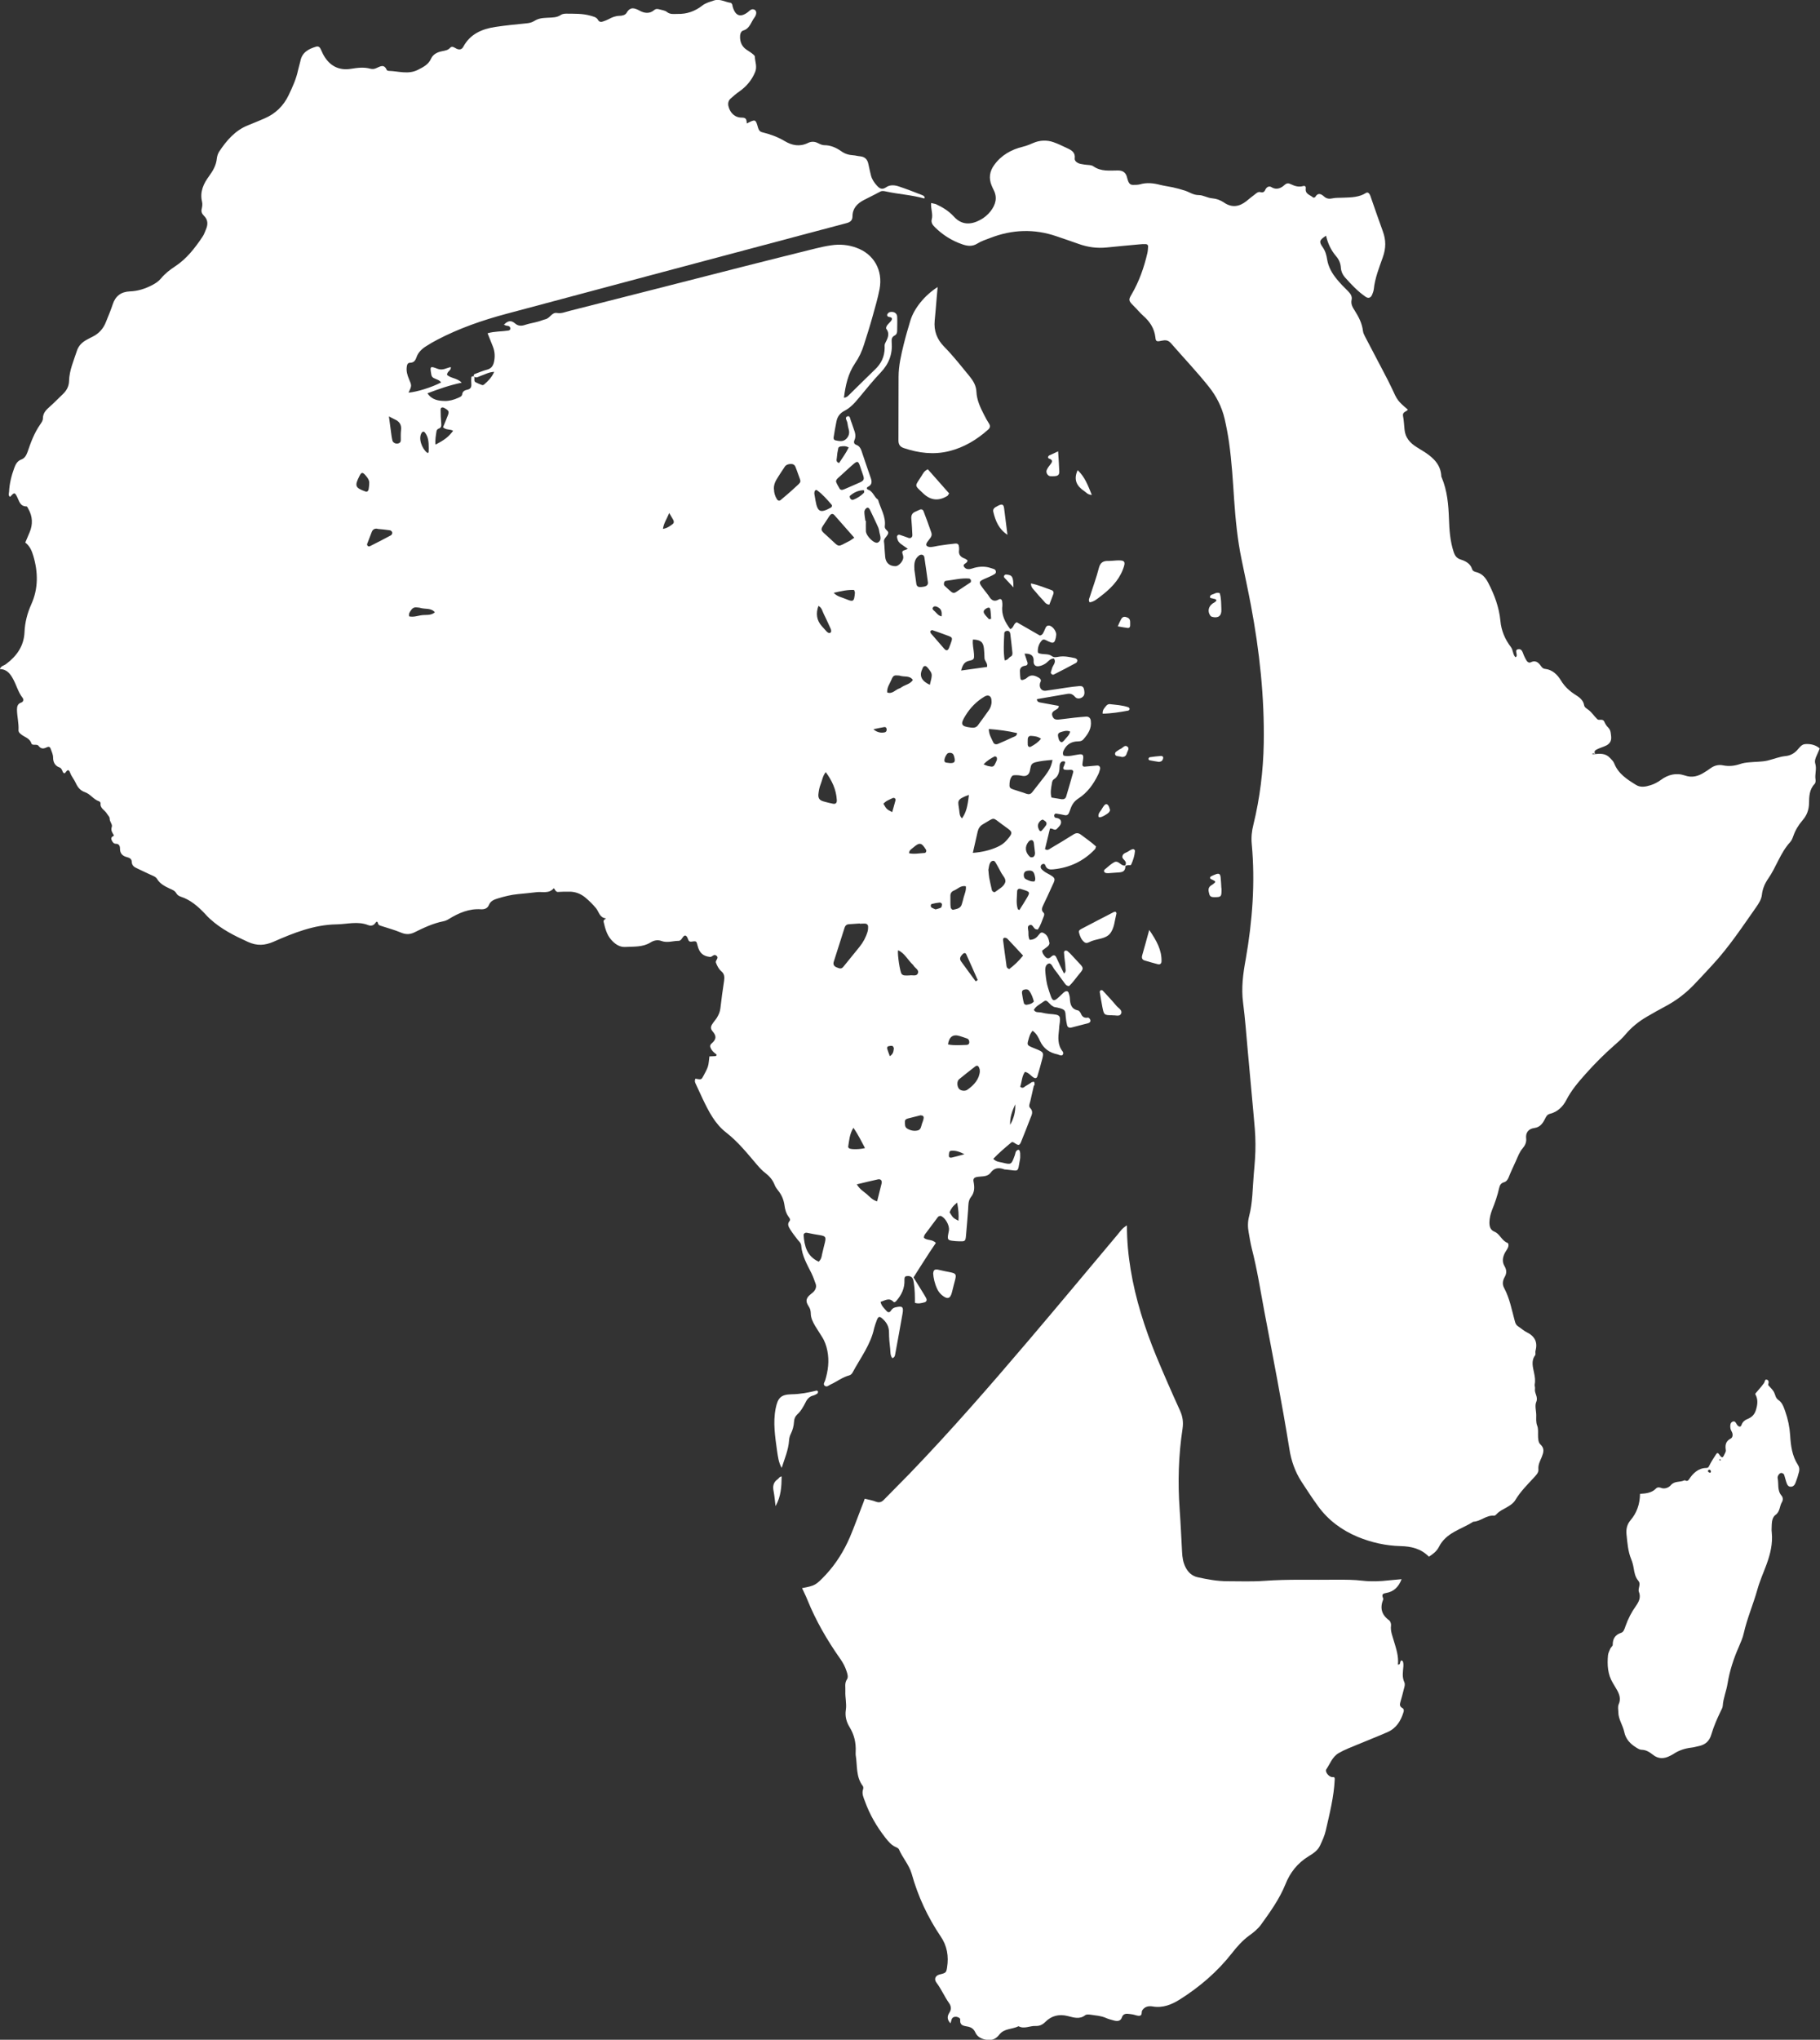 <?xml version="1.0" encoding="UTF-8"?>
<svg id="Layer_2" data-name="Layer 2" xmlns="http://www.w3.org/2000/svg" viewBox="0 0 142.59 159.74">
  <rect x="0" y="0" width="142.59" height="159.74" fill="#333333" stroke="none"/>
  <defs>
    <style>
      .cls-1 {
        fill: #fff;
        stroke-width: 0px;
      }
    </style>
  </defs>
  <g id="Layer_1-2" data-name="Layer 1">
    <g>
      <path class="cls-1" d="M81,85.01c-.09.41-.19.82-.28,1.23-.04.17-.15.39-.02.52.29.29.13.55.02.83-.24.62-.48,1.24-.73,1.85-.11.26-.19.28-.46.1-.11-.07-.21-.15-.31-.06-.48.4-.96.81-1.4,1.27.21.23.46.24.68.29.74.18.73.18,1-.55.06-.15.04-.36.25-.44.13-.05.2.15.18.52,0,.06,0,.12-.01.18-.21,1.14-.04.94-1.1.84-.06,0-.12,0-.18-.03-.41-.14-.75-.1-1.03.28-.25.33-.65.27-1,.32-.29.04-.39.14-.33.41.08.43.08.82-.22,1.19-.21.27-.19.63-.21.96-.06.69-.1,1.38-.17,2.07-.04.42-.08.43-.52.42-.18,0-.36-.02-.54-.04-.34-.04-.4-.11-.34-.47.02-.12.05-.24.07-.36.04-.38-.27-.95-.62-1.11-.06-.03-.2.02-.24.07-.31.41-.61.82-.92,1.23-.09.12-.2.23-.18.41.25.23.65.09.93.4-.31.46-.63.93-.93,1.41-.28.43-.55.86-.82,1.29.25.4.5.81.75,1.21.08.13.16.26.23.39.09.17.05.3-.12.35-.23.06-.46.13-.75.04,0-.52,0-1.06-.09-1.59-.02-.12-.04-.25-.1-.34-.11-.17-.31-.19-.48-.16-.14.02-.15.16-.15.29.03.64-.22,1.17-.63,1.64-.06.07-.16.15-.23.08-.34-.36-.66-.1-1.01,0,.06.33.3.52.49.74.09.1.22.1.3-.02.09-.13.18-.24.34-.28.52-.12.7-.12.59.49-.19,1.07-.38,2.13-.58,3.2-.02.12-.06.23-.22.28-.18-.22-.14-.5-.17-.75-.05-.42-.09-.84-.09-1.26,0-.43-.16-.75-.46-1.03-.27-.26-.37-.26-.5.08-.07.2-.15.4-.2.6-.27,1.3-1.08,2.34-1.69,3.48-.05.1-.16.21-.26.23-.54.14-.97.49-1.46.71-.15.07-.31.25-.48.09-.13-.12.01-.28.05-.41.23-.76.33-1.52.17-2.32-.08-.39-.2-.75-.42-1.09-.18-.28-.36-.56-.53-.84-.18-.31-.35-.63-.35-1.01,0-.06-.01-.12-.02-.18-.03-.33-.4-.56-.29-.92.09-.3.42-.42.6-.66.11-.15.16-.33.1-.52-.1-.28-.2-.57-.33-.84-.35-.7-.75-1.38-.81-2.19-.02-.2-.17-.31-.28-.45-.2-.26-.41-.52-.58-.8-.12-.2-.26-.41-.05-.66.09-.11,0-.22-.07-.32-.2-.27-.29-.59-.33-.92-.06-.42-.22-.81-.5-1.15-.11-.14-.22-.29-.28-.46-.15-.38-.4-.66-.72-.91-.24-.18-.45-.41-.64-.63-.76-.89-1.49-1.81-2.43-2.54-.88-.68-1.37-1.66-1.84-2.64-.19-.41-.38-.82-.57-1.23-.06-.12-.04-.23,0-.35h-.02c.49.09.49.09.65-.21.12-.24.27-.48.35-.73.08-.25.08-.53.12-.8.18,0,.35-.02.47-.02.11-.04.12-.1.06-.15-.17-.13-.33-.26-.42-.46-.07-.15-.08-.26.07-.39.36-.31.39-.57.08-.93-.18-.2-.17-.37-.05-.56.11-.18.26-.34.37-.51.14-.23.25-.47.28-.75.08-.72.18-1.43.29-2.15.04-.29.03-.54-.21-.74-.21-.18-.33-.42-.43-.68-.07-.19.29-.37.02-.56-.2-.14-.31.13-.49.11-.54-.06-.83-.32-.97-.89-.08-.34-.09-.37-.45-.31-.28.04-.26-.15-.34-.3-.11-.22-.23-.23-.37-.03-.09.13-.17.27-.33.27-.44,0-.88.18-1.34.01-.29-.11-.59-.05-.86.12-.61.38-1.32.31-1.99.35-.44.02-.8-.24-1.09-.57-.35-.4-.47-.9-.59-1.4-.04-.17.23-.27.19-.27-.5-.04-.55-.5-.78-.79-.25-.3-.53-.58-.83-.83-.38-.32-.83-.49-1.34-.47-.27,0-.54,0-.81.02-.24.02-.28-.36-.35-.27-.39.43-.89.23-1.34.29-.48.06-.96.1-1.44.15-.54.05-1.07.18-1.59.34-.3.09-.57.2-.7.52-.11.27-.36.34-.6.33-.95-.07-1.77.29-2.55.77-.13.08-.27.14-.42.17-.81.16-1.54.51-2.27.87-.35.17-.67.17-1.03.02-.5-.21-1.02-.35-1.54-.52-.12-.04-.24-.06-.27-.2-.05-.16-.1-.19-.21-.04-.14.21-.35.25-.56.17-.83-.33-1.66-.07-2.49-.06-1.76.03-3.36.67-4.93,1.36-.69.3-1.3.33-1.99.02-1.08-.49-2.12-1.01-3-1.82-.13-.12-.26-.25-.38-.39-.54-.57-1.13-1.09-1.9-1.34-.15-.05-.27-.13-.35-.27-.11-.2-.31-.27-.51-.36-.38-.18-.76-.37-.99-.75-.11-.19-.33-.25-.52-.34-.36-.16-.71-.34-1.06-.5-.23-.1-.4-.23-.41-.52,0-.19-.15-.3-.35-.35-.35-.08-.58-.28-.57-.69,0-.19-.08-.36-.31-.36-.18,0-.26-.12-.33-.26-.09-.17-.03-.28.13-.35.02,0,.04-.05.03-.06-.11-.2-.26-.36-.16-.66.07-.19-.18-.4-.17-.66,0-.12-.14-.25-.22-.38-.16-.27-.55-.41-.49-.81,0-.04-.06-.12-.1-.14-.45-.14-.7-.58-1.12-.72-.39-.13-.59-.42-.73-.73-.12-.27-.32-.49-.42-.76-.12-.33-.22-.28-.39-.04-.07.09-.16.03-.2-.06-.06-.14-.11-.3-.26-.35-.38-.13-.5-.45-.5-.77,0-.26-.11-.44-.18-.66-.06-.2-.17-.22-.33-.14-.24.12-.44.13-.63-.12-.13-.18-.49.02-.56-.19-.14-.44-.57-.49-.84-.74-.09-.08-.18-.16-.17-.3.03-.54-.11-1.06-.12-1.59,0-.25.04-.47.33-.57.19-.06.2-.26.11-.37-.34-.43-.47-.96-.72-1.43-.23-.43-.5-.82-1.06-.82.08-.26.33-.27.49-.4.84-.63,1.39-1.41,1.44-2.49.03-.76.22-1.49.53-2.18.56-1.24.54-2.52.16-3.8-.12-.41-.29-.79-.63-1.04.13-.3.23-.55.34-.8.26-.62.24-1.23-.09-1.82-.04-.08-.1-.21-.15-.21-.52,0-.58-.44-.75-.77-.18-.34-.21-.34-.54.02-.16-.1-.09-.27-.08-.39.03-.64.18-1.25.4-1.85.1-.28.23-.56.55-.68.28-.1.4-.33.5-.6.25-.74.52-1.47.97-2.12.1-.15.23-.32.23-.49,0-.46.28-.7.58-.97.34-.3.65-.63.98-.94.3-.28.48-.62.49-1.03.02-.83.36-1.58.61-2.35.12-.39.39-.67.75-.87.16-.09.32-.17.48-.25.51-.25.86-.65,1.06-1.18.18-.45.37-.89.52-1.35.21-.66.66-.99,1.34-1.02.62-.02,1.18-.2,1.73-.48.27-.14.52-.3.72-.54.31-.38.69-.67,1.1-.94.9-.59,1.55-1.43,2.14-2.31.12-.17.19-.38.27-.57.17-.39.18-.76-.15-1.08-.16-.16-.24-.33-.17-.57.04-.17.06-.37.02-.53-.19-.78.12-1.43.56-2.02.31-.43.55-.85.6-1.38.02-.17.08-.36.17-.51.59-.89,1.27-1.69,2.3-2.09.42-.16.84-.35,1.25-.52.87-.37,1.5-.98,1.91-1.84.3-.63.59-1.26.73-1.94.05-.24.13-.46.18-.7.13-.7.64-.97,1.25-1.15.13-.04.25.02.31.13.1.18.17.39.28.57.47.82,1.2,1.19,2.12,1.04.51-.08,1.01-.15,1.52-.01.14.04.31.03.44-.03.32-.13.63-.38.85.13.02.04.1.07.15.07.77.02,1.54.31,2.31-.09.41-.21.8-.4,1.01-.86.16-.36.51-.52.87-.59.24-.05.45-.07.63-.27.16-.17.34,0,.49.07.24.12.43.06.54-.15.54-1,1.46-1.39,2.51-1.55.8-.12,1.61-.2,2.42-.28.22-.02.41-.06.6-.17.34-.21.59-.25,1.07-.27.36-.02.72,0,1.04-.22.11-.08.29-.1.43-.1.63.01,1.27-.02,1.89.16.23.07.47.1.6.34.08.15.24.17.39.11.14-.05.29-.1.42-.17.27-.15.54-.26.85-.27.21,0,.46-.05.57-.23.3-.52.64-.38,1.05-.16.35.19.76.24,1.1-.05.14-.12.27-.11.41-.07.2.06.44.08.59.2.27.22.55.16.85.16.73.02,1.36-.21,1.93-.65.26-.21.59-.29.91-.4.47-.16.87.12,1.31.18.05,0,.09.07.12.12.03.05.02.12.04.17q.31,1.1,1.18.45c.16-.12.31-.33.55-.19.16.09.17.36-.04.63-.26.35-.35.84-.86.99-.2.06-.26.32-.25.54.01.35.13.65.4.88.16.13.35.23.52.36.09.07.23.17.24.26.01.4.2.78.02,1.22-.27.64-.68,1.12-1.23,1.51-.25.17-.48.37-.7.57-.16.15-.21.36-.16.58.13.54.51.91,1.07.9.38,0,.34.24.37.46.68-.35.69-.35.88.33.06.19.13.31.34.36.61.15,1.2.36,1.75.69.57.34,1.17.46,1.81.15.26-.13.52-.13.78,0,.16.08.34.17.51.17.51,0,.94.2,1.34.48.28.2.59.29.93.31.18.01.36.07.54.08.39.04.58.26.65.63.06.3.13.59.2.88.08.3.25.55.45.77.22.25.42.37.76.13.28-.19.65-.16.97-.05.6.2,1.19.43,1.78.66.1.04.23.08.25.23-.02.02-.04.05-.05.05-.99-.28-2.02-.33-3.01-.55-.15-.03-.29-.06-.43.02-.43.23-.86.44-1.29.66-.51.27-.88.65-.88,1.27,0,.36-.22.47-.49.54-1.19.32-2.39.63-3.58.95-7.69,2.05-15.38,4.09-23.06,6.15-1.87.5-3.69,1.13-5.41,2.03-.29.15-.58.32-.86.5-.34.21-.63.49-.76.87-.09.26-.21.42-.5.43-.19,0-.24.15-.26.31-.05.34.04.65.17.96.23.53.22.53-.03,1.07.67-.06,1.8-.41,2.55-.8-.15-.21-.39-.24-.59-.35-.1-.06-.16-.14-.18-.28-.11-.63-.1-.67.49-.44.41.16.69-.07,1.03-.13h.01c.04.27-.28.31-.3.6.29.29.82.25,1.15.62-.93.19-1.78.49-2.68.83.35.52.85.59,1.35.6.36.01.72-.09,1.05-.24.14-.06.3-.12.32-.28.04-.27.23-.32.44-.37.2-.05.29-.18.28-.4-.01-.18-.02-.36,0-.54,0-.12.12-.1.2-.1.11.14-.06.37.14.47.16.08.32.15.49.21.05.02.13,0,.17-.04.3-.26.59-.54.79-.99-.43.02-.71.2-1.02.3-.19.06-.37.23-.58.06-.02-.1,0-.17.1-.2.31-.11.62-.25.94-.33.35-.09.49-.33.55-.64.08-.39.06-.78-.09-1.16-.13-.33-.27-.67-.42-1.05.55-.16,1.09-.13,1.61-.21.09-.01.18-.05.17-.17,0-.1-.06-.16-.15-.19-.06-.02-.12-.02-.18-.03-.06-.02-.11-.04-.17-.07.26-.27.53-.4.86-.11.26.23.53.22.84.11.31-.1.64-.15.96-.24.2-.05.4-.14.6-.19.35-.08.5-.56.9-.49.35.06.65-.08.97-.16,4.53-1.14,9.05-2.31,13.58-3.46,1.9-.48,3.8-.96,5.7-1.43.41-.1.82-.19,1.24-.25.67-.1,1.33-.04,1.96.19,1.37.49,2.1,1.76,1.82,3.24-.14.74-.36,1.46-.56,2.19-.2.72-.43,1.44-.66,2.16-.16.52-.39,1.01-.7,1.46-.55.81-.75,1.73-.87,2.7.26-.03.36-.19.49-.31.65-.63,1.29-1.28,1.94-1.9.49-.46.75-1.01.76-1.68,0-.12-.02-.26.03-.36.19-.38.41-.74.09-1.16-.03-.04.02-.18.06-.24.08-.12.2-.22.3-.34.17-.21.1-.31-.15-.34-.09-.01-.16-.1-.13-.19.03-.07.11-.16.18-.18.32-.09.59.07.6.35.02.36,0,.72,0,1.09,0,.16-.04.3-.19.38-.22.11-.26.28-.24.52.08.92-.21,1.7-.86,2.38-.6.63-1.15,1.32-1.71,1.99-.33.4-.67.78-1.14,1.02-.35.18-.55.46-.62.84-.08.41-.16.83-.22,1.24-.01.09.02.19.12.22.29.06.6.14.85-.09.2-.19.3-.44.22-.74-.05-.17-.08-.35-.11-.53-.02-.18-.26-.43.02-.52.2-.06.2.25.27.4.08.19.13.4.21.6.11.29.19.57.05.88-.07.17-.02.3.15.36.22.08.33.25.4.45.24.71.48,1.43.73,2.14.1.28.11.53-.21.69-.11.05-.16.17.03.24.37.14.44.57.75.77.19.69.63,1.32.53,2.08-.04.26.29.35.27.52-.01.18-.22.33-.31.52-.05.1-.01.24,0,.36.02.33.04.66.07.99.04.47.33.74.81.74.25,0,.6-.39.61-.68,0-.09-.02-.18-.05-.26-.13-.35.19-.28.4-.42-.17-.12-.33-.23-.48-.34-.19-.12-.31-.28-.35-.5-.02-.09-.03-.18.06-.24.04-.03.11-.03.16-.01.23.07.45.16.68.24.16.05.3-.06.29-.23-.02-.42-.04-.84-.08-1.26-.03-.28.07-.47.32-.57.11-.05.22-.1.33-.15.14-.07.26,0,.3.1.22.56.42,1.13.62,1.7.05.15.01.3-.09.42-.07.1-.15.19-.22.29-.07.1-.14.23-.05.32.07.07.22.1.33.09.24-.02.47-.09.71-.12.39-.06.78-.11,1.17-.15.24-.02.3.06.32.32,0,.06,0,.12,0,.18-.06.36.12.56.44.67.08.03.15.09.22.14,0,.15-.12.21-.21.27-.09.06-.12.15-.07.22.04.07.12.14.19.17.21.08.42-.01.62-.07.45-.12.89-.13,1.34.03.14.05.32.06.35.24.04.19-.14.24-.26.31-.13.07-.27.13-.41.19-.68.3-.78.28-.22.99.13.17.27.33.38.51.19.3.42.4.75.2.12-.07.23,0,.25.15.02.12.03.24.02.36-.09.71.22,1.28.62,1.82.28-.1.24-.43.51-.54.6.34,1.22.7,1.81,1.04.24-.05.26-.22.33-.34.1-.17.12-.46.38-.44.28.02.59.45.57.72-.01.15-.04.3-.09.44-.06.17-.18.22-.35.15-.06-.02-.11-.05-.17-.07-.16-.07-.36-.23-.5-.09-.23.24-.35.55-.33.9,0,.12.12.13.2.15.29.07.63,0,.88.18.2.15.36.09.57.06.42-.07.84.02,1.25.11.08.02.18.09.19.15.02.06-.03.19-.09.22-.58.32-1.17.62-1.76.92-.1.05-.25-.09-.22-.19.02-.09.06-.17.08-.26.05-.27.38-.49.16-.81-.31-.01-.45.26-.67.4-.16.1-.31.17-.5.2-.25.04-.4-.07-.42-.32,0-.06,0-.12,0-.18q-.02-.51-.71-.48c.09.26.17.52.24.73,0,.17-.09.19-.17.21-.28.04-.45.16-.43.47.01.18.01.36.04.54.01.12.13.13.21.1.11-.04.23-.09.31-.17.31-.28.61-.17.91,0,.14.08.22.19.13.36-.04.07-.05.17-.05.26.03.28.21.44.49.4.54-.07,1.07-.16,1.61-.24.33-.05.66-.09.99-.12.27-.02.36.07.4.37.02.15.03.3-.08.43-.15.18-.47.24-.63.06-.18-.21-.35-.3-.62-.25-.8.14-1.59.27-2.38.41,0,.18.1.23.23.26.5.09.99.18,1.48.27,0,.19-.12.24-.22.3-.19.11-.38.22-.28.49.08.2.17.33.59.27.39-.05.78-.09,1.17-.14.3-.03.6-.06.9-.08.2,0,.33.12.35.33.08.6-.22,1.04-.59,1.46-.16.18-.39.14-.59.16-.46.06-.77.31-.96.73-.05.11-.07.23,0,.37.4.11.81-.04,1.22-.09.29-.04.36.05.32.36-.02.15-.05.3-.06.44,0,.1.08.17.17.16.33-.02.66-.07.99-.09.17-.01.27.13.22.3-.04.14-.08.29-.15.42-.36.74-.84,1.41-1.54,1.86-.34.22-.51.49-.63.84-.04.11-.08.23-.13.33-.06.11-.16.17-.3.14-.23-.05-.47-.1-.71-.13-.04,0-.11.06-.12.11-.02.05,0,.11.02.16,0,.02.04.05.07.06.22.03.44.1.44.35,0,.22-.19.37-.33.52-.17.18-.33-.07-.54-.02-.13.53-.26,1.08-.39,1.61.22.13.33,0,.45-.07.6-.35,1.19-.71,1.78-1.08.2-.13.38-.14.58.01.4.31.83.59,1.19.93-.04.1-.04.17-.08.21-.89.94-1.98,1.45-3.26,1.58-.28.03-.53.01-.64-.33-.04-.13-.2-.12-.3-.02-.09.1-.07.24,0,.32.12.13.27.24.42.32.81.43.68.44.35,1.17-.2.44-.4.88-.61,1.31-.1.22-.22.43.03.65.04.04.04.18,0,.25-.15.36-.25.74-.48,1.05-.08-.02-.14-.02-.18-.04-.17-.09-.22-.43-.48-.3-.18.09-.08.33-.07.5.01.21-.02.42.1.64.27,0,.5-.11.67-.34.2-.26.27-.28.46-.17.3.17.36.47.42.76.01.07-.05.18-.1.23-.15.14-.33.25-.47.36,0,.2.1.31.19.43.16.21.32.24.52.05.16-.15.31-.16.41.08.18.41.38.81.59,1.24.21-.17.1-.35.11-.5,0-.15-.02-.3-.04-.45-.03-.24-.06-.48-.07-.72,0-.04.05-.11.09-.12.05-.02.13,0,.17.02.14.12.27.24.39.38,1.1,1.23,1.03.74.1,1.99-.11.14-.24.27-.35.38-.24,0-.32-.19-.43-.33-.24-.31-.45-.64-.7-.95-.15-.18-.26-.55-.47-.48-.31.1-.28.49-.25.78.04.39.09.78.21,1.15.37,1.15.33,1.2,1.17.38.04-.04.09-.08.14-.11.12-.07.24-.05.29.08.05.14.09.29.1.44.02.45.1.84.64.95.09.02.19.16.23.26.11.26.28.35.56.3.05,0,.15.1.17.18.04.14-.05.23-.17.26-.44.12-.87.23-1.31.34-.17.04-.3-.02-.34-.19-.05-.2-.08-.41-.1-.62-.05-.48.04-.61-.69-.76-.09-.02-.19-.02-.26-.06-.1-.05-.2-.12-.28-.21-.31-.32-.32-.33-.6-.13-.23.17-.52.3-.67.59.14.24.38.16.57.2.21.05.41.09.62.11.91.07.93.09.8.96-.01.09-.01.18-.02.27-.07.6-.13,1.2.29,1.72.05.07.06.17,0,.25-.07.09-.16.05-.24.03-.06-.01-.11-.05-.17-.06-.63-.13-1.09-.45-1.37-1.05-.13-.29-.28-.59-.58-.8-.21.24-.27.5-.34.75-.1.34-.07.39.27.54.14.06.28.11.42.17.49.21.53.26.41.73-.12.47-.25.93-.39,1.39-.04.13-.15.17-.28.09-.23-.13-.38-.39-.69-.45-.25.35-.24.79-.37,1.16.19.18.3.03.41-.04.18-.1.36-.22.53-.33.07.08.14.16.2.23ZM67.36,72.32c-.26.02-.56.04-.86.06-.17.01-.28.11-.33.27-.28.89-.57,1.78-.85,2.67-.06.2.01.34.21.43.3.13.41.13.56-.06.42-.51.84-1.03,1.25-1.54.29-.36.5-.75.63-1.19.04-.14.05-.3.04-.44,0-.07-.1-.17-.16-.18-.14-.03-.3,0-.49,0ZM76.23,66.79c.73-.06,1.31-.2,1.86-.44.31-.13.58-.31.8-.57.5-.58.45-.63-.12-1.03-.07-.05-.14-.11-.22-.16-.86-.62-.55-.61-1.54-.04-.23.13-.35.32-.41.56-.12.52-.24,1.04-.38,1.67ZM82.45,59.51c-.49.04-.9.08-1.31.18-.19.05-.33.13-.38.33-.07.23-.05.5-.25.66-.24.19-.52.03-.78.03-.09,0-.18-.01-.27,0-.06,0-.13.02-.16.06-.19.22-.21.49-.21.76,0,.23.22.26.38.32.31.11.63.19.94.31.2.07.34.04.47-.13.33-.43.67-.85,1-1.28.25-.34.49-.68.58-1.25ZM60.64,38.32c0,.27.08.53.22.76.06.11.18.18.3.08.37-.31.74-.62,1.09-.95.61-.55.51-.4.26-1.14-.06-.17-.12-.34-.19-.51-.08-.2-.25-.24-.44-.22-.15.02-.29.06-.39.2-.23.35-.47.7-.68,1.06-.12.21-.19.44-.18.7ZM66.93,42.11c-.55-.62-1.05-1.19-1.54-1.75-.12-.14-.25-.15-.37,0-.06.07-.11.15-.15.22-.68,1.07-.73.77.2,1.64.73.68.53.62,1.45.16.11-.05.2-.13.41-.27ZM77.68,54.96s0-.06,0-.09c0-.35-.23-.5-.53-.33-.63.37-1.13.88-1.51,1.5-.43.69-.35.85.44.94.22.03.41,0,.55-.2.28-.39.57-.77.84-1.16.14-.2.21-.42.22-.67ZM82.39,62.46c.26.04.53.09.79.13.17.02.3-.05.35-.21.19-.63.37-1.27.55-1.9.03-.1-.04-.18-.13-.19-.15-.01-.3.02-.45,0-.21-.01-.24-.12-.15-.29.04-.08.06-.17.09-.25.02-.07,0-.12-.08-.13-.06,0-.12,0-.17.02-.1.07-.16.17-.17.3-.01.43-.05.84-.47,1.1-.08.05-.13.2-.14.32-.06.35-.14.71-.03,1.1ZM65.96,38.37c.06-.02.12-.03.17-.05.41-.18.83-.35,1.24-.54.31-.14.36-.25.25-.57-.47-1.29-.23-1.33-1.3-.38-.22.2-.44.41-.67.61-.09.08-.18.2-.14.31.07.19.19.37.29.55.03.04.1.05.16.07ZM64.14,98.81c.2-.2.23-.38.26-.56.39-1.79.62-1.31-1.19-1.71-.03,0-.06,0-.09,0-.09.03-.16.08-.16.18.06.87.26,1.66,1.17,2.08ZM75.3,52.51c.76-.1,1.4-.19,2.03-.28.07-.31-.2-.46-.2-.71,0-.24-.02-.48-.04-.72-.05-.52-.26-.69-.86-.72-.06.39.06.77.08,1.16.02.35,0,.43-.35.5-.4.08-.54.32-.66.77ZM64.7,60.46c-.25.31-.28.64-.4.94-.09.22-.14.46-.17.7-.06.4.05.57.42.67.23.07.47.12.7.17.22.05.33-.06.31-.3-.05-.81-.37-1.5-.87-2.18ZM71.63,44.55c.05.39.11.78.16,1.16.03.24.19.28.39.26.09-.01.18-.02.27-.04.16-.04.27-.15.25-.32-.09-.66-.18-1.31-.28-1.97-.03-.2-.25-.26-.41-.14-.37.27-.4.65-.37,1.06ZM80.16,74.84c-.42-.45-.82-.89-1.23-1.32-.05-.05-.15-.09-.23-.08-.11.01-.12.12-.11.21.08.62.16,1.24.25,1.86.02.13-.01.3.23.38.38-.29.74-.62,1.08-1.05ZM77.44,68.16c.02.22.03.4.06.58.06.32.14.64.21.96,0,.03.02.06.04.08.06.07.15.12.23.06.28-.22.65-.39.77-.73.1-.29-.2-.54-.33-.8-.12-.24-.26-.48-.39-.71-.06-.1-.12-.22-.27-.18-.13.03-.19.15-.23.25-.06.17-.07.35-.1.48ZM34.71,33.46c.14-.34.27-.64.38-.94.11-.3.07-.37-.26-.56-.17-.1-.32-.05-.31.13,0,.36.02.72.05,1.07.02.2,0,.34-.21.41-.07.02-.15.12-.16.19-.05.34-.12.68-.08,1.06.73-.38,1.01-.6,1.38-1.08-.23-.15-.54-.04-.79-.28ZM76.76,83.87c0-.09,0-.12-.01-.14-.03-.08-.05-.17-.11-.23-.07-.07-.17-.04-.24.02-.42.33-.85.66-1.26,1-.18.15-.17.54-.01.74.12.16.47.22.66.08.53-.37.94-.83.98-1.47ZM67.81,40.79s.02,0,.03,0c0,.27-.01.54,0,.81.02.39.69,1.04.95.88.35-.21.13-.59.09-.9-.02-.17-.1-.35-.18-.51-.17-.38-.36-.76-.54-1.14-.05-.11-.14-.22-.26-.15-.09.05-.18.19-.18.3,0,.24.05.48.08.71ZM67.13,92.75c.23.39.52.55.77.76.24.21.45.47.82.57.12-.48.24-.94.35-1.4.05-.23-.07-.36-.28-.32-.52.11-1.04.24-1.66.39ZM71.24,76.39c.23-.05.54.09.66-.14.15-.3-.22-.43-.34-.65-.01-.03-.04-.05-.06-.07-.38-.36-.62-.87-1.12-1.11-.1-.05.05,1.3.22,1.78.05.13.15.17.27.19.12.01.24,0,.36,0ZM74.47,70.56s0,0-.01,0c0,.18,0,.36.03.53.01.07.13.17.17.16.28-.07.61-.09.7-.46.05-.17.1-.34.14-.52.08-.28.21-.55.17-.86-.39-.1-.64.22-.95.34-.18.07-.27.23-.26.43,0,.12,0,.24,0,.36ZM77.47,57.09c0,.42.2.72.34,1.03.07.16.21.2.37.14.38-.16.76-.33,1.14-.51.14-.07.35-.08.36-.34-.72-.17-1.44-.26-2.21-.32ZM76.07,45.43s-.08-.11-.12-.12c-.63-.06-1.24.11-1.86.18-.12.01-.19.28-.09.38.17.17.35.32.53.48.1.08.22.11.33.04.4-.26.79-.52,1.19-.79.03-.02.01-.11.02-.16ZM29.58,41.41c-.23-.04-.39.05-.47.29-.11.31-.24.6-.35.91-.01.04.02.12.06.15.03.03.11.04.15.02.56-.28,1.11-.56,1.66-.86.06-.03.12-.15.1-.22-.01-.07-.1-.16-.17-.17-.32-.05-.65-.08-.98-.11ZM70.39,52.9c-.34-.03-.41,0-.55.33-.13.32-.37.62-.33,1,.4.15.64-.22.96-.32.06-.02.11-.05.16-.09.29-.2.68-.24.89-.57-.26-.38-.7-.21-1.04-.34-.03-.01-.06,0-.09-.01ZM30.47,32.61c.08.63.15,1.09.21,1.56.02.12.04.23.07.35.05.15.26.26.44.21.13-.03.21-.11.21-.25,0-.27-.01-.54.02-.8.05-.42-.13-.68-.5-.84-.1-.05-.2-.1-.45-.23ZM73.02,49.34c-.06.04-.13.06-.13.1-.01.05.01.12.04.16.35.41.7.81,1.05,1.21.16.18.29.15.38-.09.36-.93.32-.76-.43-1.06-.3-.12-.61-.21-.91-.32ZM66.86,88.32c-.31.51-.33,1.01-.41,1.49,0,.04.05.11.1.13.19.09.84.07,1.22-.03-.28-.52-.53-1.05-.91-1.59ZM63.8,38.66c.03.18.06.36.09.53.16.92.38,1.02,1.21.56.08-.05.12-.15.05-.23-.35-.4-.7-.81-1.13-1.12-.09-.07-.17,0-.2.09-.02.05-.01.11-.02.16ZM72.13,87.34c-.3.08-.65.16-.99.25-.12.03-.24.09-.24.22,0,.21-.03.45.17.57.26.16.57.22.86.14.22-.07.24-.32.3-.51.05-.14.11-.28.13-.42.02-.11,0-.24-.22-.24ZM64.12,47.45q-.33.91.26,1.58c.12.13.24.27.36.4.08.09.2.18.3.13.11-.06.09-.2.04-.32-.18-.38-.34-.76-.53-1.13-.12-.23-.15-.52-.43-.66ZM76.45,76.85c.05-.03.1-.06.15-.1-.3-.67-.59-1.35-.9-2.02-.06-.13-.19-.11-.29,0-.15.16-.27.33-.12.55.38.53.77,1.05,1.15,1.57ZM32.06,48.27c.32.07.61-.03.9-.08.37-.07.79.05,1.11-.24-.3-.36-.75-.23-1.13-.34-.09-.03-.18-.03-.27-.04-.2-.03-.35.04-.46.21-.08.12-.2.23-.16.48ZM79.87,71.26c.2-.32.41-.64.6-.97.24-.41.21-.45-.26-.6-.08-.03-.17-.05-.26-.08-.15-.04-.25.05-.26.17-.01.47-.1.94.05,1.41,0,.02.05.03.12.08ZM28.92,37.9c.05-.22-.08-.44-.26-.65-.25-.29-.34-.29-.5.03-.39.77-.34.92.47,1.21.14.05.22-.04.25-.17.02-.11.03-.23.05-.42ZM74.27,81.79c.48.1.96.05,1.44.04.13,0,.23-.06.23-.21,0-.12-.04-.24-.17-.29-.2-.07-.4-.14-.6-.2q-.77-.23-.9.67ZM75.91,62.25c-1.04.37-.84.5-.76,1.19.03.22.02.47.22.65.31-.46.43-.85.54-1.84ZM72.85,53.63c.21-.84.21-.84-.09-1.24-.07-.09-.17-.22-.26-.23-.18-.02-.21.17-.27.3q-.32.74.62,1.17ZM65.31,46.42c.3.32.64.35.93.48.61.25.68.25.74-.49,0-.05-.03-.11-.07-.21-.51-.02-1.02.09-1.61.23ZM78.71,51.71c.25,0,.31-.21.47-.29.12-.05.15-.17.14-.3-.05-.5-.11-1-.17-1.5-.02-.12-.09-.22-.23-.22-.13,0-.24.08-.24.21-.03.7-.08,1.4.03,2.1ZM33.59,35.11c0-.5-.03-.91-.31-1.25-.06-.08-.16-.07-.22,0-.33.44,0,1.28.4,1.59.06.05.12,0,.12-.06,0-.12.01-.24.01-.27ZM66.49,35.04c-.24-.13-.42-.1-.6-.08-.08,0-.2.06-.21.12-.06.26-.1.52-.12.79-.01.12-.09.3.18.39.24-.38.52-.74.75-1.21ZM81,78.43c-.08-.29-.18-.6-.38-.85-.09-.12-.26-.12-.41-.07-.14.05-.15.16-.14.28.04.26.08.52.15.78.01.06.14.13.2.12.2-.04.41-.06.58-.26ZM71.22,66.82c.4.09.81,0,1.21-.02.12,0,.18-.17.11-.27-.35-.56-.5-.58-1.01-.14-.12.11-.3.18-.31.43ZM69.21,62.94c.26.45.27.44.69.66.09-.32.18-.62.26-.93.03-.12-.1-.23-.22-.17-.26.12-.54.22-.73.45ZM81.09,66.8c-.03-.24-.06-.5-.09-.77-.02-.12-.06-.24-.2-.24-.07,0-.17.06-.22.13-.31.38-.27.83.11,1.18.05.05.16.04.24.02.04,0,.09-.07.12-.12.03-.05.03-.11.04-.2ZM81.06,69.01c.02-.06.05-.11.05-.17,0-.09-.02-.18-.04-.27-.08-.34-.21-.43-.57-.38-.16.02-.27.11-.29.29-.01.16.02.3.18.38.21.1.43.21.68.16ZM74.4,94.94c.27.44.27.44.69.66.04-.46,0-.88-.1-1.42-.32.25-.48.47-.59.75ZM81.56,57.85c-.28-.19-.52-.2-.76-.22-.18-.02-.27.09-.28.26,0,.15-.01.3,0,.44.02.14.12.21.25.14.28-.15.56-.33.79-.62ZM74.41,59.76c.34.01.43-.07.38-.36-.02-.11-.05-.23-.11-.33-.09-.14-.38-.15-.47-.04-.18.21-.28.56-.18.64.02.02.05.04.08.05.12.02.24.03.31.04ZM83.84,57.29c-.27-.12-.53-.02-.78.06-.12.04-.19.13-.17.27.03.18.06.38.21.48.11.07.21-.05.29-.14.16-.21.39-.37.45-.67ZM52.43,40.18c-.21.5-.43.8-.49,1.24.34-.06.55-.22.76-.38.11-.08.11-.21.05-.32-.07-.13-.15-.25-.32-.55ZM77.06,59.86c.18.07.26.11.34.13.42.09.45.08.62-.29.04-.08.08-.16.09-.25,0-.05,0-.12-.04-.16-.03-.04-.12-.07-.15-.05-.29.15-.57.31-.86.62ZM75.56,90.39c-.42-.22-.73-.3-1.04-.27-.18.01-.17.22-.18.37-.01.17.12.19.24.16.28-.07.56-.14.98-.26ZM68.43,57.11c.27.24.58.31.89.24.12-.03.17-.15.14-.28-.02-.09-.08-.15-.19-.13-.28.05-.57.11-.85.17ZM79.54,86.48c-.24.52-.43,1.04-.4,1.61.29-.5.43-1.04.4-1.61ZM81.69,64.18c-.08.04-.14.06-.18.1-.23.24-.25.43-.09.73.05.09.13.11.2.03.12-.13.24-.27.34-.42.04-.06.04-.19,0-.24-.07-.09-.18-.14-.27-.2ZM73.77,48.27c.03-.31,0-.54-.23-.68-.12-.08-.29-.16-.41-.06-.16.15.01.26.11.35.15.14.26.33.53.39ZM77.49,48.49l.16-.03c-.02-.25-.02-.51-.07-.76-.03-.15-.16-.13-.27-.07-.26.14-.31.28-.16.48.1.14.23.26.34.39ZM73.29,71.22c.15-.05.3-.07.43-.14.05-.03.07-.16.08-.24,0-.1-.09-.16-.18-.16-.21.02-.41.06-.61.11-.04,0-.09.08-.09.12,0,.05.02.13.06.16.1.06.21.1.32.15ZM69.72,82.71c.28-.18.28-.4.31-.6,0-.06-.06-.19-.12-.2-.1-.02-.23,0-.33.03-.09.04-.09.15-.06.23.05.17.12.33.19.53ZM67.7,38.51c.02-.06,0-.13-.08-.12-.4.02-.73.18-1.03.44-.03.02-.02.11,0,.16.05.12.16.19.28.14.31-.12.57-.3.81-.53.02-.02.01-.06.02-.09Z"/>
      <path class="cls-1" d="M124.9,59.06c.46-.05.9-.08,1.25.31.12.13.25.24.32.42.32.81,1.01,1.25,1.71,1.68.35.22.76.14,1.14.02.29-.09.55-.23.8-.41.57-.42,1.2-.58,1.88-.35.57.2,1.06.06,1.54-.25.15-.1.31-.19.45-.3.31-.23.65-.32,1.02-.24.46.09.89.04,1.33-.11.23-.08.47-.11.71-.13.48-.05.97-.03,1.44-.14.46-.11.91-.3,1.39-.35.34-.03.63-.17.88-.42.21-.21.36-.51.7-.52.4-.02.78.06,1.11.34-.08.19-.16.39-.25.58-.09.2-.16.4-.1.61.13.42-.05.83.02,1.25.02.11,0,.27-.07.34-.42.43-.43.99-.44,1.52-.01.51-.17.94-.5,1.32-.32.37-.57.78-.73,1.24-.06.17-.13.35-.25.48-.77.84-1.08,1.94-1.72,2.86-.25.36-.44.78-.49,1.25-.04.37-.24.68-.45.98-1.09,1.55-2.14,3.14-3.44,4.54-.47.51-.94,1.02-1.42,1.52-.65.68-1.39,1.25-2.22,1.69-.51.27-1,.55-1.5.84-.63.37-1.19.82-1.66,1.38-.25.3-.54.56-.84.82-.82.72-1.58,1.48-2.3,2.29-.56.63-1.1,1.26-1.49,2.02-.27.52-.68.93-1.27,1.08-.24.06-.31.21-.41.41-.17.34-.38.65-.84.71-.44.06-.69.35-.63.83.03.29-.09.54-.27.75-.26.3-.38.66-.54,1.01-.19.43-.4.85-.57,1.29-.07.17-.18.32-.37.37-.23.07-.32.23-.37.46-.13.59-.33,1.15-.55,1.7-.12.31-.2.63-.21.97,0,.32.06.6.4.74.43.18.56.7,1.01.87.1.04.1.22.06.33-.05.14-.14.26-.22.39-.21.36-.28.75-.07,1.1.18.3.18.57.02.85-.17.29-.2.59-.05.86.44.82.6,1.72.84,2.6.05.19.11.32.27.42.22.14.42.33.66.45.63.31.88.77.69,1.46-.03.11.03.27-.03.35-.33.45-.17.92-.08,1.38.06.3.11.58.05.89-.02.11.04.24.02.35-.06.35.27.63.1,1.03-.13.3,0,.7,0,1.05,0,.27-.03.54.07.8.09.23.07.46.07.71,0,.26.01.62.18.76.35.32.25.63.12.97-.13.32-.31.62-.27,1,.02.25-.18.44-.34.62-.53.57-1.08,1.12-1.48,1.79-.15.25-.43.42-.69.57-.26.15-.54.27-.75.5-.06.06-.15.15-.22.14-.61-.06-1.04.45-1.62.47-.94.6-2.14.85-2.7,1.98-.16.32-.45.55-.78.76-.63-.64-1.39-.81-2.23-.83-1.15-.03-2.27-.28-3.34-.72-1.25-.52-2.31-1.3-3.11-2.4-.46-.63-.89-1.29-1.32-1.95-.49-.77-.79-1.62-.93-2.53-.58-3.6-1.28-7.18-1.96-10.76-.31-1.66-.57-3.33-.99-4.96-.1-.41-.17-.83-.24-1.24-.08-.42-.08-.84.03-1.26.29-1.09.27-2.21.37-3.32.07-.78.14-1.57.13-2.35,0-.78-.08-1.56-.15-2.34-.15-1.68-.31-3.36-.46-5.04-.11-1.23-.2-2.46-.36-3.69-.15-1.16,0-2.28.21-3.41.52-2.98.75-5.98.47-9.01-.05-.51,0-1.02.13-1.52.51-2.09.77-4.21.81-6.36.06-3.63-.33-7.23-1-10.79-.23-1.21-.49-2.42-.74-3.63-.32-1.54-.47-3.1-.58-4.66-.1-1.51-.19-3.01-.4-4.5-.09-.63-.21-1.25-.35-1.86-.22-.92-.64-1.75-1.23-2.49-.94-1.18-1.98-2.27-2.97-3.41-.22-.25-.43-.26-.72-.2-.4.09-.47.07-.5-.26-.08-.7-.43-1.23-.95-1.69-.27-.24-.5-.53-.76-.78-.44-.43-.38-.5-.14-.92.58-1,.96-2.08,1.22-3.2.04-.17.05-.36.06-.54,0-.1-.08-.17-.17-.17-.18-.01-.36,0-.54.02-.84.08-1.68.15-2.52.24-.77.08-1.5-.02-2.22-.28-.57-.2-1.14-.4-1.71-.59-1.76-.61-3.5-.54-5.22.13-.34.13-.69.24-.99.43-.41.26-.8.2-1.2.06-.81-.28-1.52-.73-2.13-1.33-.18-.18-.32-.36-.25-.63.11-.41-.09-.82-.05-1.27.15.04.27.05.38.09.52.24,1.01.54,1.4.97.61.68,1.34.65,2.05.27.33-.17.6-.4.83-.69.4-.52.55-1.07.23-1.68-.06-.11-.1-.22-.15-.33-.24-.58-.16-1.12.21-1.62.56-.77,1.34-1.2,2.24-1.42.29-.07.55-.18.83-.3.49-.21,1.05-.24,1.58-.05.37.13.72.31,1.07.47.34.16.64.33.58.8-.02.19.16.32.33.39.14.05.29.06.44.09.24.04.52.01.7.14.6.42,1.27.32,1.92.32.4,0,.62.18.71.55.03.12.06.23.11.34.06.15.18.24.35.24.18,0,.37,0,.54-.04.54-.16,1.07-.1,1.6.04.32.08.65.12.98.19.32.07.64.16.96.26.36.12.65.35,1.09.35.33,0,.67.22,1.03.25.34.03.65.14.93.33.61.42,1.19.34,1.75-.1.21-.17.42-.35.64-.51.14-.1.27-.26.48-.2.18.05.3-.02.36-.17.11-.24.3-.34.5-.22.39.25.76.06.99-.15.22-.2.34-.17.53-.08.31.15.62.24.96.14.16-.04.22.06.2.19-.06.45.35.5.58.71.02.02.14,0,.16-.04.23-.38.47-.24.72-.02.17.15.39.18.6.13.31-.07.61-.04.92-.06.59-.02,1.21-.03,1.74-.37.13-.08.23.01.29.12.05.08.07.17.1.25.31.88.61,1.77.93,2.64.25.68.25,1.32,0,2.02-.29.82-.62,1.64-.71,2.51-.02.15-.07.29-.13.43-.11.25-.29.31-.5.17-.63-.43-1.14-.98-1.64-1.54-.18-.21-.29-.46-.31-.74-.02-.35-.15-.65-.37-.9-.4-.47-.65-1-.79-1.61-.52.34-.57.46-.27.89.22.31.3.62.36.99.09.56.38,1.07.75,1.52.27.33.56.63.86.92.2.2.37.42.3.71-.07.34.09.59.25.84.31.49.57.99.64,1.58.02.15.08.29.15.42.5.96,1.01,1.92,1.51,2.88.21.4.42.8.61,1.21.42.92.44.97,1.25,1.66-.11.17-.44.17-.38.49.07.35.08.72.12,1.08.06.63.43,1.04.94,1.36.23.14.46.28.69.43.67.45,1.21.98,1.25,1.86,0,.03.01.06.03.09.44,1.04.53,2.14.57,3.25.03.87.09,1.75.37,2.59.1.3.23.49.58.6.35.11.73.31.86.73.05.17.21.22.35.25.45.12.71.44.91.82.49.94.86,1.93.96,2.99.07.77.36,1.45.82,2.05.19.25.14.58.36.8.03-.02.06-.03.07-.05.12-.18-.2-.55.18-.58.28-.03.32.3.42.51.06.14.13.27.21.4.07.1.19.18.31.12.35-.18.58-.02.77.24.09.12.17.25.34.27.6.06.99.46,1.27.92.29.48.68.83,1.14,1.12.3.19.6.4.67.81.03.18.21.26.35.37.26.2.44.49.68.72.14.14.43-.08.55.2.07.16.17.33.3.45.22.22.21.48.24.75.02.31-.12.53-.38.66-.24.12-.51.19-.75.31-.12.06-.25.18-.12.35-.05-.02-.1-.04-.15-.04-.08,0-.11.04-.08.1,0,.01.05.02.07.01.05-.03.09-.06.14-.1Z"/>
      <path class="cls-1" d="M88.29,95.96c0,1.24.11,2.35.29,3.45.38,2.33,1.1,4.57,1.99,6.75.6,1.45,1.23,2.88,1.88,4.31.21.46.27.9.2,1.4-.32,2.1-.38,4.2-.23,6.32.08,1.11.13,2.23.19,3.34.02.43.08.84.28,1.22.2.39.5.67.95.77.77.17,1.54.31,2.33.31.97,0,1.93.04,2.89-.03,1.9-.14,3.8-.06,5.7-.09.66,0,1.32,0,1.99.08.69.08,1.39.05,2.08-.03.3-.03.6-.06.98-.09-.24.62-.62.98-1.21,1.08-.21.04-.35.08-.27.33.02.06.06.13.04.17-.27.67-.14,1.2.46,1.64.1.07.17.28.15.41-.06.44.12.83.23,1.23.18.6.38,1.19.31,1.83.23,0,.14-.18.21-.25.08-.09-.06-.08.06-.07.05,0,.12.05.13.09.03.11.04.23.03.35-.03.42-.12.84.07,1.25.08.17.02.36-.03.53-.09.35-.17.7-.28,1.05-.06.2-.04.34.16.45.12.07.13.19.09.32-.21.69-.57,1.27-1.26,1.57-.77.34-1.56.64-2.34.97-.5.21-1,.39-1.48.67-.51.3-.67.84-.97,1.27-.11.15.12.52.4.6.13.04.27-.07.26.19-.06,1.36-.4,2.68-.7,4-.09.41-.27.79-.45,1.18-.18.4-.57.64-.91.85-.86.53-1.44,1.27-1.8,2.18-.47,1.16-1.19,2.16-1.91,3.16-.25.34-.58.61-.93.86-.52.38-.93.84-1.33,1.35-1.14,1.46-2.53,2.66-4.1,3.65-.65.41-1.34.69-2.14.55-.3-.05-.6,0-.8.29-.1.14.02.41-.22.44-.17.02-.35-.07-.52-.1-.12-.02-.24-.04-.36-.05-.23-.03-.42.03-.5.27-.1.3-.34.32-.59.26-.23-.06-.47-.12-.69-.22-.37-.16-.76-.18-1.15-.24-.15-.02-.34-.04-.44.03-.45.36-.93.18-1.38.07-.68-.17-1.27-.02-1.74.45-.24.24-.46.34-.79.33-.44-.02-.88.26-1.32.02-.49.25-1.13.16-1.51.66-.23.3-.53.46-.94.41-.42-.05-.78-.22-.94-.59-.12-.27-.32-.39-.53-.44-.35-.08-.7-.05-.65-.58,0-.1-.2-.21-.37-.2-.17,0-.28.09-.32.26-.02.08-.04.16-.07.25-.27-.27-.28-.54-.09-.83.18-.27.13-.54-.03-.76-.36-.51-.6-1.09-.98-1.59-.22-.29-.08-.57.27-.65.47-.11.5-.15.56-.55.14-.87,0-1.69-.5-2.42-1.02-1.51-1.78-3.14-2.27-4.9-.2-.7-.71-1.25-1-1.92-.03-.07-.13-.13-.2-.16-.39-.15-.63-.46-.87-.76-.67-.86-1.22-1.8-1.59-2.83-.11-.3-.27-.61-.15-.96.03-.08.02-.2-.02-.25-.56-.73-.42-1.61-.56-2.43-.01-.09,0-.18,0-.27.03-.68-.11-1.31-.47-1.9-.26-.42-.38-.87-.3-1.38.07-.48-.06-.95-.04-1.44.02-.32-.08-.63.13-.94.11-.17.04-.41-.03-.62-.11-.35-.28-.67-.49-.97-1.03-1.46-1.92-2.99-2.59-4.65-.12-.3-.27-.59-.41-.9,1.02-.19,1.08-.23,1.85-1.04.81-.87,1.43-1.87,1.9-2.96.33-.77.61-1.57.92-2.36.08-.19.15-.39.24-.64.31.08.6.12.87.23.27.1.45.04.64-.16.65-.67,1.32-1.33,1.97-2,3.25-3.37,6.32-6.9,9.35-10.46,2.35-2.76,4.66-5.54,6.99-8.31.19-.22.34-.49.73-.71Z"/>
      <path class="cls-1" d="M128.48,116.99c.52-.03.93-.09,1.25-.41.14-.14.28-.11.47-.04.24.07.55-.04.71-.24.29-.34.71-.2,1.05-.37.08-.04.2.17.37-.08.3-.46.72-.88,1.34-.89.15,0,.18-.05.24-.17.16-.32.35-.62.55-.92.1-.14.17-.06.25.06.17.25.26.25.35.05.06-.13.17-.29.15-.41-.06-.39-.02-.7.38-.91.16-.08.19-.3.11-.49-.05-.11-.12-.22-.13-.33-.02-.17-.03-.39.14-.49.23-.13.29.1.39.24.11.14.27.21.34,0,.08-.23.26-.38.42-.44.37-.15.59-.34.71-.73.13-.42.18-.82-.04-1.22-.01-.02,0-.05,0-.07.23-.28.48-.54.68-.83.06-.09.06-.28.18-.26.18.02.2.19.15.35,0,.03-.02.07,0,.09.15.18.33.33.44.53.11.2.12.47.34.62.33.22.43.58.55.91.21.6.34,1.22.38,1.85.05.82.15,1.62.61,2.33.11.16.13.34.09.52-.07.29-.16.58-.27.86-.06.17-.17.33-.38.33-.23,0-.29-.19-.35-.36-.07-.2-.11-.41-.18-.6-.03-.06-.14-.12-.22-.12-.07,0-.16.08-.2.14-.05.07-.09.18-.08.25.1.46-.05.97.3,1.38.12.14.14.34.04.51-.2.32-.14.75-.51,1.01-.21.15-.28.46-.29.74,0,.21-.03.42,0,.63.09.86-.11,1.68-.4,2.48-.25.68-.55,1.34-.74,2.04-.32,1.13-.79,2.21-1.05,3.36-.08.38-.25.74-.4,1.1-.4.91-.71,1.86-.87,2.84-.09.59-.34,1.15-.38,1.76-.01.14-.09.28-.16.42-.29.6-.55,1.2-.74,1.84-.14.48-.45.77-.93.88-.21.04-.41.11-.62.13-.52.06-1,.22-1.43.51-.08.05-.16.09-.24.13-.47.25-.93.26-1.35-.08-.27-.21-.53-.38-.89-.39-.14,0-.28-.09-.41-.17-.47-.29-.83-.65-.95-1.24-.11-.52-.46-.98-.46-1.54,0-.21-.06-.41.03-.62.18-.4.06-.77-.14-1.12-.1-.18-.21-.36-.32-.54-.41-.68-.45-1.42-.38-2.18.02-.17.11-.34.18-.51.05-.11.19-.2.19-.3,0-.47.18-.78.66-.94.2-.06.27-.32.34-.52.2-.57.47-1.1.83-1.6.23-.33.39-.67.22-1.09-.05-.12,0-.3.03-.44.04-.16.03-.3-.07-.42-.25-.29-.31-.64-.37-1-.04-.24-.1-.47-.19-.69-.26-.63-.3-1.29-.37-1.95-.04-.41.04-.78.31-1.1.49-.57.73-1.24.75-2.06ZM134.04,115.24c0-.1-.06-.15-.15-.14-.03,0-.09.08-.08.11,0,.04.06.09.11.11.07.03.11,0,.13-.07ZM134.81,114.32s-.04-.04-.06-.06c-.02.02-.04.04-.06.06.03.02.06.04.09.07.01-.02.02-.04.03-.06Z"/>
      <path class="cls-1" d="M73.46,22.48c-.03.38-.06.65-.08.91-.05.57-.09,1.14-.15,1.71-.08.81.18,1.48.74,2.05.72.73,1.35,1.54,2,2.33.29.36.51.73.53,1.21.03.64.3,1.22.59,1.78.12.24.25.48.4.71.12.19.07.34-.08.47-.89.79-1.88,1.39-3.05,1.68-1.21.3-2.39.15-3.55-.24-.29-.1-.42-.27-.42-.6.01-1.66,0-3.31.01-4.97,0-.88.2-1.73.41-2.58.15-.61.33-1.22.51-1.82.28-.94,1.1-1.98,2.14-2.64Z"/>
      <path class="cls-1" d="M61.24,114.95c-.25-.43-.29-.89-.36-1.33-.15-1.1-.33-2.2-.11-3.32.17-.84.41-1.09,1.25-1.11.67-.01,1.31-.13,1.96-.29.03,0,.11.05.11.08,0,.05-.02.13-.06.16-.1.06-.21.12-.32.15-.29.07-.47.27-.59.52-.18.35-.36.69-.66.96-.16.15-.24.34-.25.56-.02.33-.1.65-.25.95-.08.16-.13.34-.14.52-.05.75-.35,1.43-.58,2.16Z"/>
      <path class="cls-1" d="M85.37,47.17c-.12-.18-.02-.32.02-.45.23-.74.51-1.48.7-2.23.11-.45.36-.58.77-.56.21,0,.42-.03.63-.04.65-.03.73.08.48.72-.35.9-1.02,1.54-1.77,2.11-.25.19-.5.41-.83.45Z"/>
      <path class="cls-1" d="M87.42,71.41c.03.07.06.1.05.12-.14.55-.16,1.19-.53,1.61-.32.37-.93.38-1.4.55-.19.07-.4.25-.59.09-.24-.19-.35-.48-.42-.77-.03-.14.09-.21.2-.27.85-.45,1.71-.89,2.56-1.33.02-.01.06,0,.14,0Z"/>
      <path class="cls-1" d="M72.69,36.75c.57.65,1.13,1.27,1.67,1.89-.07.1-.09.16-.13.19q-1.02.64-1.89-.18c-.75-.71-.67-.53-.14-1.38.11-.17.19-.38.49-.52Z"/>
      <path class="cls-1" d="M73.11,99.73c.02-.24.1-.31.24-.31.03,0,.06,0,.09,0,1.79.44,1.56-.02,1.15,1.75-.13.55-.36.61-.79.26-.16-.14-.29-.3-.38-.5-.19-.41-.29-.85-.31-1.21Z"/>
      <path class="cls-1" d="M90.04,72.83c.59.86.98,1.58.96,2.45,0,.18-.12.28-.29.23-.35-.09-.69-.19-1.03-.29-.21-.07-.25-.21-.19-.42.17-.6.34-1.2.55-1.98Z"/>
      <path class="cls-1" d="M87.12,68.36c-.12,0-.24.03-.36.02-.08,0-.19-.02-.23-.08-.1-.14.03-.22.12-.29.21-.17.41-.37.65-.49.3-.15.47.21.73.26.07.01.12.02.15-.05.02-.05.03-.11.03-.16,0-.03-.02-.05-.03-.08-.06-.16-.3-.25-.24-.46.06-.23.32-.25.48-.37.1-.07.21-.13.32-.16.09-.02.19.06.18.15-.03.36-.14.71-.29,1.04-.05.11-.15.05-.23.06-.08.01-.23.05-.23.07,0,.57-.43.48-.77.52-.09.01-.18.01-.27.02,0,0,0,0,0,0Z"/>
      <path class="cls-1" d="M87.17,79.51c-.67-.01-.68-.01-.81-.68-.07-.38-.14-.76-.2-1.15,0-.04.04-.11.07-.13.04-.02.13-.01.16.02.36.39.73.78,1.08,1.2.16.19.51.35.35.64-.12.22-.44.08-.65.11Z"/>
      <path class="cls-1" d="M78.93,41.88c-.68-.44-.94-1.09-1.11-1.8-.06-.26.16-.36.35-.46.33-.18.46-.14.5.2.09.68.17,1.37.26,2.06Z"/>
      <path class="cls-1" d="M80.77,45.69c.6.12,1.11.35,1.63.53.13.05.17.17.13.29-.1.28-.21.55-.32.84-.31-.02-.4-.27-.56-.42-.19-.19-.36-.39-.53-.6-.14-.17-.35-.31-.35-.64Z"/>
      <path class="cls-1" d="M95.56,46.45c.13.4.11.85.13,1.29.02.49-.24.69-.72.57-.05-.01-.11-.05-.14-.09-.24-.33-.16-.73.19-.97.05-.03.11-.05.15-.09.06-.05.17-.1.11-.19-.04-.06-.15-.07-.23-.09-.08-.03-.22-.03-.24-.08-.04-.13.06-.22.18-.25.17-.04.31-.19.56-.1Z"/>
      <path class="cls-1" d="M82.9,35.35c.04.6.07,1.07.09,1.55.01.27-.08.37-.37.39-.12.01-.24.01-.35,0-.2-.03-.35-.3-.26-.49.07-.16.18-.3.29-.44.18-.22.17-.36-.12-.45-.08-.03-.1-.13-.02-.21.02-.02.05-.04.08-.05.19-.09.38-.17.67-.31Z"/>
      <path class="cls-1" d="M95.7,69.56s0,.11,0,.2c0,.45-.05.5-.52.5-.18,0-.37,0-.43-.22-.06-.23-.14-.47.08-.66.07-.06.15-.09.22-.15.23-.18.22-.2-.1-.35-.05-.02-.11-.05-.14-.1-.02-.03.02-.12.05-.14.13-.07.27-.13.41-.18.23-.08.33-.02.36.23.03.27.04.53.06.87Z"/>
      <path class="cls-1" d="M86.39,55.9c-.03-.31.15-.47.3-.65.05-.06.16-.11.23-.11.5.06,1.01.08,1.49.25.04.02.09.09.09.13,0,.05-.06.12-.1.13-.66.12-1.33.23-2.01.24Z"/>
      <path class="cls-1" d="M60.76,117.95c-.05-.43-.08-.8-.15-1.16-.08-.39-.03-.71.32-.95.09-.06.13-.2.31-.21-.01.79-.05,1.57-.48,2.32Z"/>
      <path class="cls-1" d="M85.54,38.76c-.33-.02-.43-.19-.58-.29-.59-.39-.88-.89-.53-1.65.56.52.81,1.2,1.11,1.94Z"/>
      <path class="cls-1" d="M87.57,49.06c.1-.23.16-.37.23-.5.08-.17.19-.3.41-.24.19.05.32.14.33.35,0,.12.01.24,0,.35-.01.09-.07.17-.18.16-.23-.03-.46-.07-.79-.13Z"/>
      <path class="cls-1" d="M86.97,63.44c-.03.13-.11.21-.21.28-.39.27-.68.36-.7.22-.04-.27.19-.42.29-.63.04-.08.1-.15.15-.22.14-.18.29-.14.39.1.03.08.06.17.08.25Z"/>
      <path class="cls-1" d="M87.83,59.26c-.13-.02-.22-.03-.31-.05-.09-.02-.17-.08-.16-.18,0-.05.03-.12.07-.15.12-.09.24-.18.38-.24.17-.08.32-.35.54-.15.15.14-.02.33-.07.5-.06.25-.25.32-.44.28Z"/>
      <path class="cls-1" d="M90.82,59.67c-.28-.05-.52-.08-.75-.13-.04,0-.1-.08-.09-.11,0-.05.06-.12.1-.13.29-.04.59-.08.89-.1.09,0,.18.06.16.16-.01.08-.05.18-.11.23-.06.05-.15.06-.19.07Z"/>
      <path class="cls-1" d="M79.4,46c-.32-.34-.52-.55-.72-.77-.03-.03-.03-.12,0-.16.02-.04.1-.08.14-.08.5.05.57.16.58,1.01Z"/>
      <polygon class="cls-1" points="54.5 84.52 54.44 84.53 54.48 84.53 54.5 84.52"/>
      <path class="cls-1" d="M80.79,84.78c.07-.02.18-.09.21-.06.09.08.05.2,0,.3-.07-.08-.14-.16-.2-.23Z"/>
      <path class="cls-1" d="M124.9,59.06s-.09.07-.14.1c-.02,0-.07,0-.07-.01-.03-.06,0-.11.08-.1.05,0,.1.03.15.04,0,0-.01-.02-.01-.02Z"/>
    </g>
  </g>
</svg>